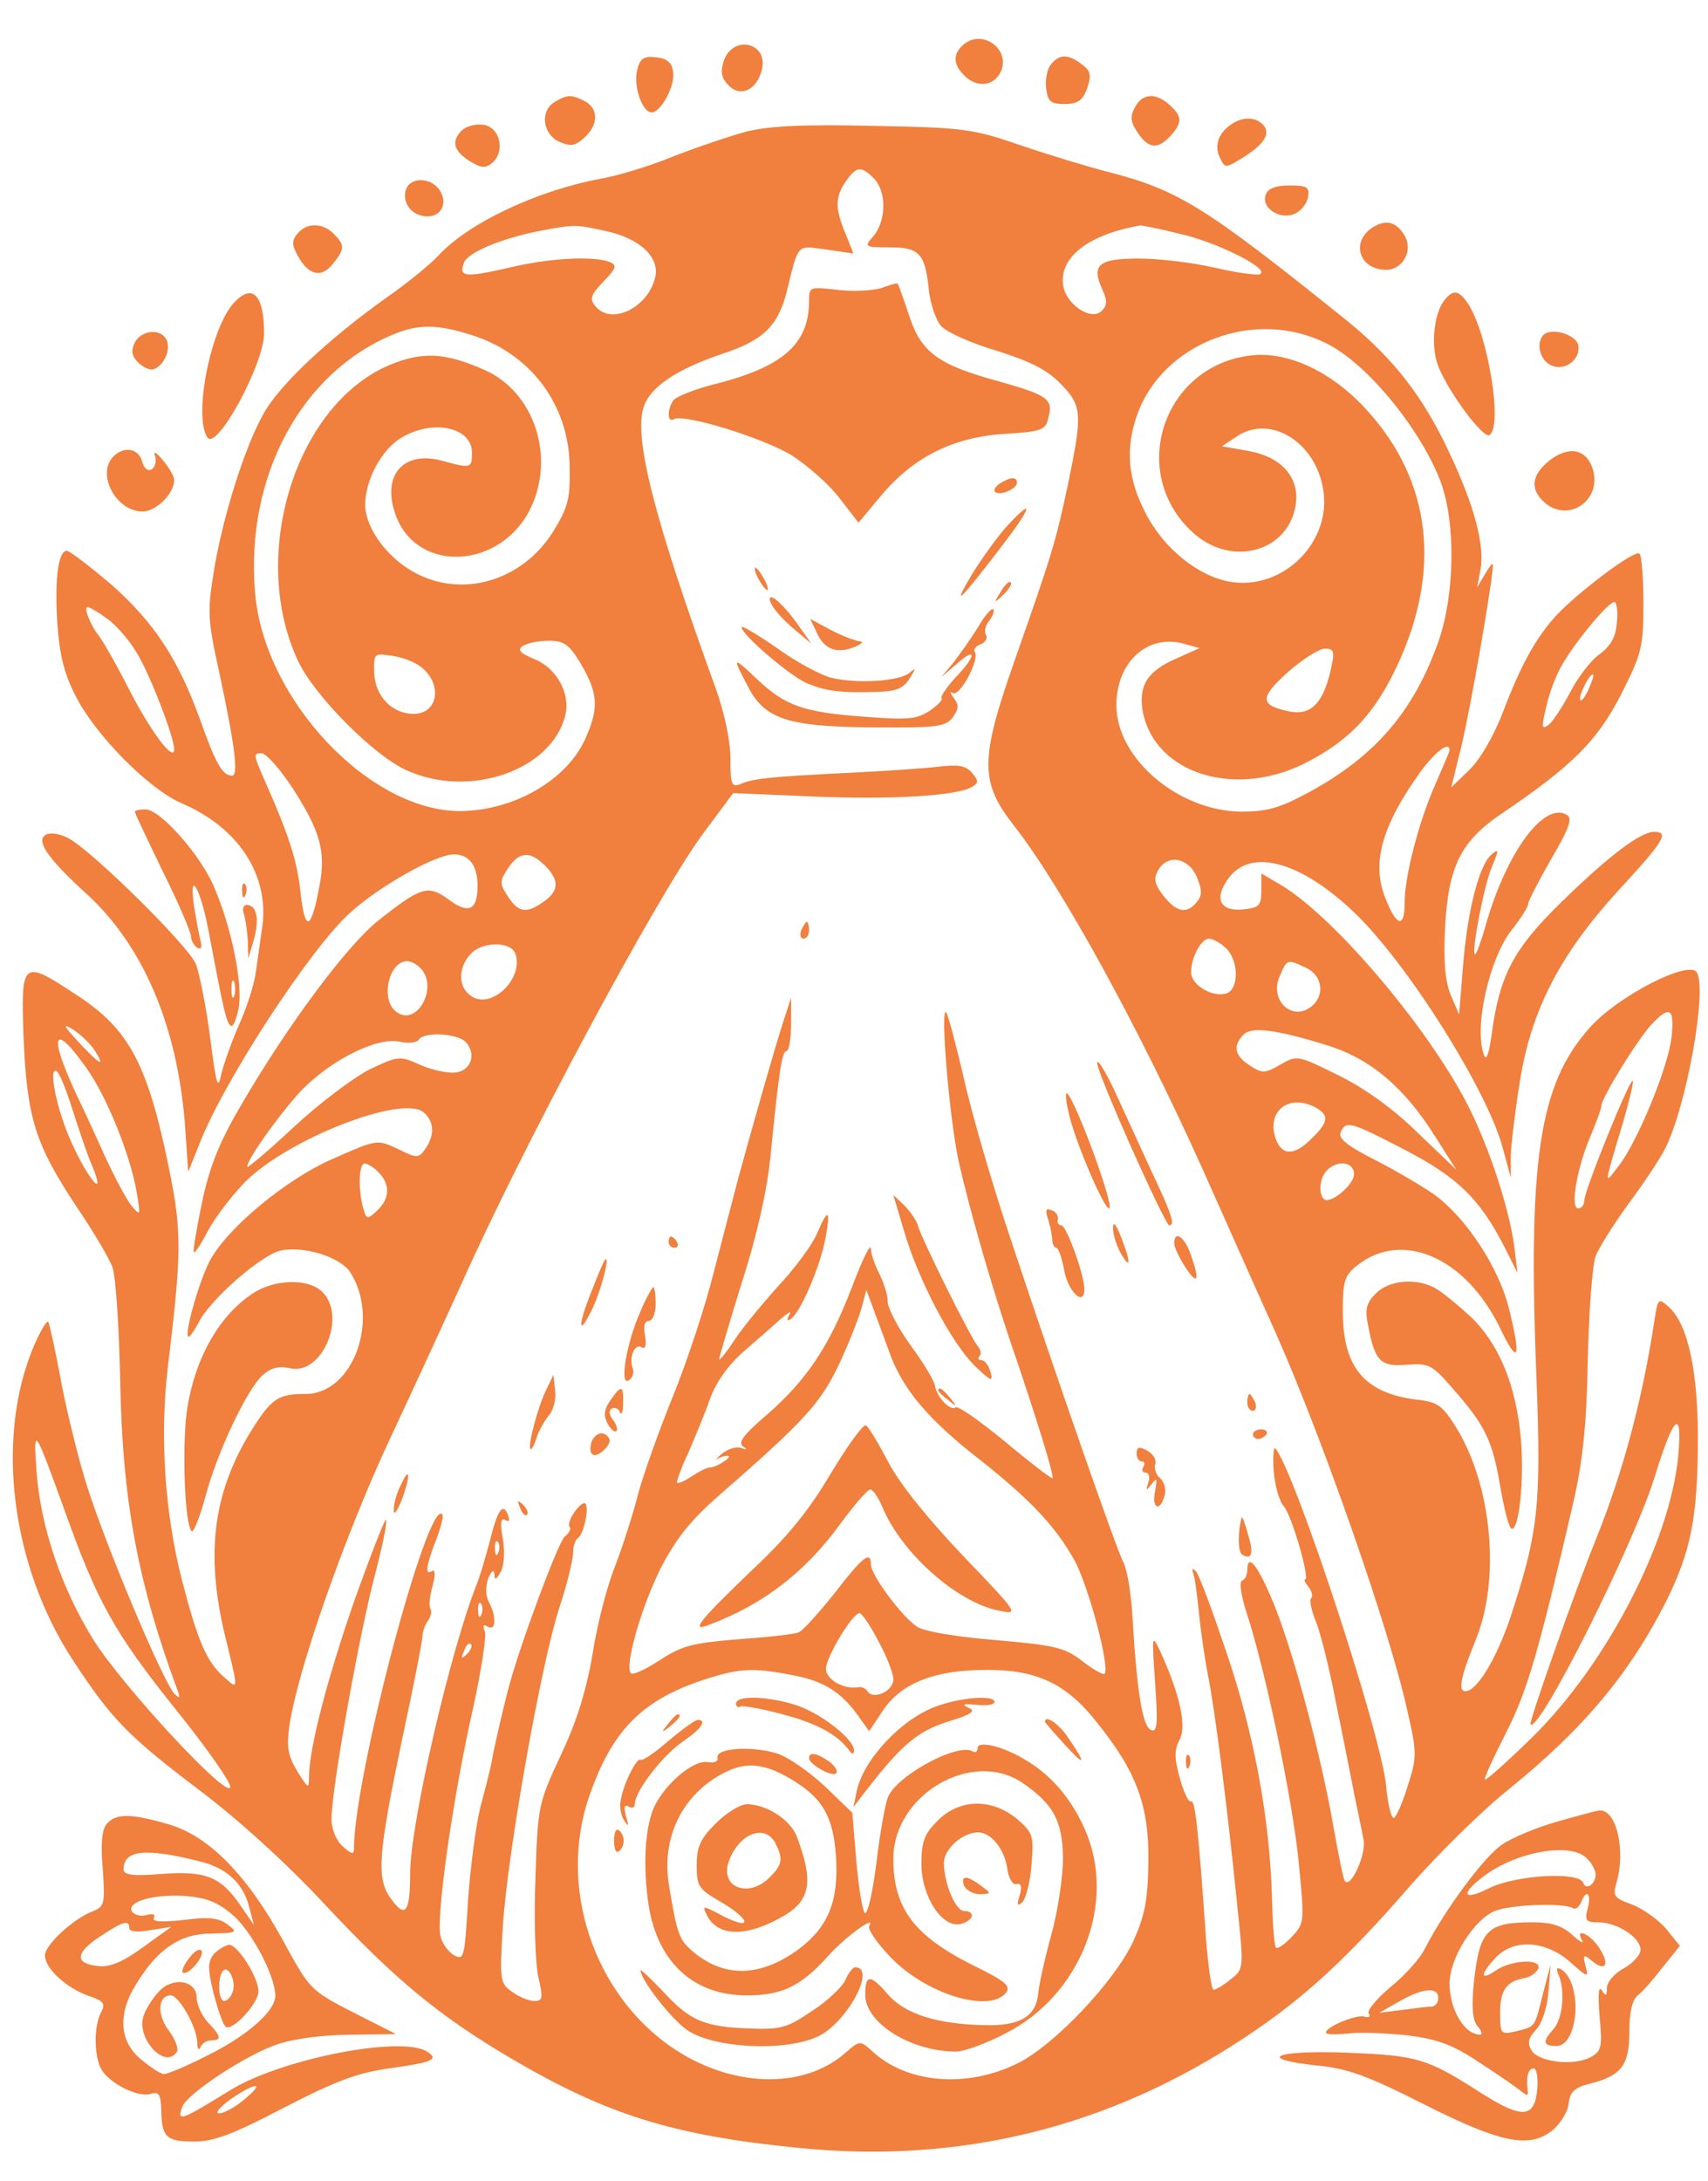 <?xml version="1.0" standalone="no"?>
<!DOCTYPE svg PUBLIC "-//W3C//DTD SVG 20010904//EN"
 "http://www.w3.org/TR/2001/REC-SVG-20010904/DTD/svg10.dtd">
<svg version="1.0"
  xmlns="http://www.w3.org/2000/svg" width="304pt" height="388pt" viewBox="0 0 304 388" preserveAspectRatio="xMidYMid meet">

  <g transform="translate(0,388) scale(0.1,-0.1)" fill="#f17f3d" stroke="none">
    <path d="M1712 3798 c-16 -16 -15 -33 4 -52 21 -22 51 -20 64 4 22 42 -34 82
-68 48z"/>
    <path d="M1289 3774 c-7 -21 -6 -31 7 -45 21 -23 51 -10 60 27 12 47 -49 63
-67 18z"/>
    <path d="M1134 3755 c-7 -28 9 -75 26 -75 16 0 42 47 38 72 -2 17 -11 24 -30
26 -22 3 -29 -2 -34 -23z"/>
    <path d="M1871 3766 c-7 -8 -11 -27 -9 -43 3 -24 8 -28 33 -28 23 0 32 6 40
28 8 24 6 31 -10 43 -24 18 -39 18 -54 0z"/>
    <path d="M988 3699 c-27 -15 -23 -57 7 -71 21 -9 28 -8 45 7 25 23 26 51 1 65
-24 12 -31 12 -53 -1z"/>
    <path d="M2020 3689 c-9 -16 -8 -26 5 -45 19 -29 36 -30 58 -6 22 24 21 35 -1
55 -25 23 -49 21 -62 -4z"/>
    <path d="M2189 3657 c-22 -16 -28 -39 -17 -59 8 -17 10 -17 36 -1 41 25 54 44
41 60 -14 16 -39 16 -60 0z"/>
    <path d="M822 3648 c-19 -19 -15 -36 13 -54 21 -13 28 -14 41 -4 24 21 14 64
-16 68 -14 2 -31 -3 -38 -10z"/>
    <path d="M1329 3646 c-30 -8 -89 -28 -130 -44 -41 -17 -100 -35 -130 -40 -113
-21 -236 -79 -289 -137 -14 -15 -54 -48 -90 -73 -107 -76 -195 -159 -222 -210
-34 -61 -73 -187 -88 -282 -11 -68 -10 -85 10 -175 28 -131 35 -185 23 -185
-17 0 -29 21 -57 100 -39 108 -82 173 -159 241 -38 32 -73 59 -78 59 -15 0
-22 -48 -17 -128 4 -58 12 -90 33 -131 35 -69 130 -165 188 -190 101 -43 156
-127 144 -219 -4 -26 -9 -64 -12 -84 -3 -21 -16 -61 -29 -90 -13 -29 -27 -69
-32 -88 -6 -31 -9 -22 -20 64 -7 55 -19 113 -25 130 -13 33 -184 201 -226 224
-14 8 -31 11 -39 8 -23 -9 -1 -42 73 -109 98 -91 158 -232 172 -405 l6 -87 20
50 c43 111 197 347 268 411 53 48 153 104 185 104 27 0 42 -20 42 -56 0 -44
-16 -51 -52 -24 -36 26 -48 23 -125 -38 -55 -44 -159 -183 -242 -325 -39 -66
-57 -109 -71 -174 -10 -48 -17 -89 -15 -91 2 -2 13 15 25 38 12 23 42 62 66
87 77 77 280 156 318 124 19 -16 20 -41 3 -65 -12 -17 -15 -17 -49 0 -37 17
-37 17 -114 -17 -84 -36 -191 -125 -221 -183 -18 -34 -45 -128 -38 -134 2 -2
10 9 19 26 21 41 111 119 145 127 41 9 106 -11 124 -38 54 -83 6 -217 -79
-217 -50 0 -61 -8 -99 -69 -66 -109 -79 -216 -45 -359 25 -102 25 -99 -1 -76
-32 28 -47 65 -75 172 -31 121 -40 258 -25 382 24 198 25 239 2 350 -38 187
-71 249 -165 310 -97 64 -99 62 -94 -77 6 -142 21 -189 93 -298 30 -44 59 -93
65 -109 6 -16 12 -108 14 -205 4 -213 32 -360 103 -551 4 -11 2 -12 -6 -4 -20
19 -131 283 -161 386 -16 54 -36 138 -44 185 -9 47 -18 88 -20 91 -3 3 -14
-16 -25 -41 -70 -163 -42 -392 69 -561 68 -104 98 -135 225 -231 69 -52 156
-131 221 -201 128 -137 206 -201 335 -277 169 -99 286 -136 507 -158 290 -30
557 36 799 197 104 69 180 139 293 269 49 56 128 134 177 173 132 107 213 204
278 332 44 89 56 147 57 281 1 125 -17 212 -51 243 -19 17 -20 17 -26 -21 -21
-140 -56 -272 -105 -393 -38 -94 -119 -324 -116 -328 16 -15 183 318 221 440
34 111 50 125 42 37 -15 -153 -128 -371 -261 -501 -44 -43 -81 -76 -83 -74 -2
2 15 39 37 82 38 75 57 138 121 414 16 71 23 134 25 250 2 86 8 169 14 185 6
16 33 58 59 94 27 36 56 80 65 98 38 76 75 282 56 313 -14 23 -142 -43 -191
-99 -90 -101 -110 -235 -94 -631 8 -211 3 -264 -41 -400 -24 -78 -59 -140 -81
-148 -19 -6 -16 18 13 89 45 108 30 275 -34 379 -25 40 -33 46 -72 50 -92 12
-130 58 -130 157 0 54 3 64 26 82 80 63 193 14 254 -112 33 -69 38 -54 15 38
-19 72 -75 157 -130 198 -22 16 -70 44 -107 63 -49 25 -66 38 -62 49 9 22 17
20 115 -31 94 -49 133 -87 177 -173 l23 -46 -6 49 c-10 72 -49 189 -90 264
-77 141 -236 325 -326 378 l-34 20 0 -30 c0 -28 -4 -31 -33 -34 -41 -4 -52 20
-25 56 40 54 129 29 224 -62 94 -90 235 -314 263 -416 l15 -55 0 40 c1 22 8
81 16 130 20 127 71 226 174 339 83 90 93 106 65 106 -24 0 -80 -42 -165 -125
-85 -83 -110 -130 -124 -235 -5 -37 -10 -49 -14 -36 -18 48 10 172 50 222 16
20 29 41 29 46 0 5 19 41 41 80 32 54 38 72 28 78 -40 25 -107 -65 -144 -194
-9 -32 -18 -56 -20 -54 -6 6 16 121 30 155 13 31 13 34 0 23 -22 -18 -43 -99
-51 -198 l-7 -87 -15 35 c-10 25 -13 60 -10 120 6 109 28 153 100 202 126 85
171 130 213 212 37 73 40 84 40 162 0 45 -3 86 -7 89 -8 8 -110 -69 -149 -111
-36 -40 -62 -87 -94 -171 -16 -42 -41 -85 -60 -103 l-32 -31 13 53 c14 50 45
223 58 313 5 39 5 39 -10 15 l-15 -25 6 31 c8 44 -11 115 -56 210 -47 100 -99
166 -181 233 -254 204 -300 233 -429 266 -35 9 -104 30 -154 47 -84 29 -101
31 -260 34 -123 3 -185 0 -226 -10z m225 -82 c25 -24 24 -78 -1 -106 -15 -17
-13 -18 29 -18 54 0 64 -10 71 -73 2 -26 13 -57 22 -67 10 -11 54 -31 99 -44
60 -19 90 -34 114 -59 38 -39 39 -52 13 -178 -22 -104 -29 -126 -95 -314 -62
-176 -62 -216 -2 -293 85 -108 224 -362 336 -611 26 -58 84 -189 130 -291 84
-189 204 -532 235 -674 17 -74 17 -82 1 -132 -9 -29 -20 -56 -25 -58 -4 -3
-11 23 -14 57 -8 90 -163 561 -197 600 -3 4 -5 -14 -3 -40 2 -26 10 -54 18
-63 14 -15 47 -130 38 -130 -3 0 0 -6 6 -13 6 -8 8 -17 5 -20 -4 -3 0 -23 9
-44 8 -21 24 -85 35 -143 12 -58 26 -130 32 -160 6 -30 14 -67 17 -83 5 -25
-22 -86 -33 -74 -3 2 -11 44 -20 93 -21 124 -69 305 -105 396 -29 72 -49 98
-49 64 0 -8 -4 -16 -9 -18 -6 -2 -2 -27 8 -58 33 -101 80 -324 92 -438 11
-112 11 -113 -11 -137 -13 -14 -26 -23 -29 -20 -3 3 -6 43 -7 88 -4 142 -32
293 -81 437 -25 74 -49 140 -55 145 -6 6 -7 5 -4 -5 3 -8 7 -40 10 -70 3 -30
10 -80 16 -110 12 -60 34 -229 52 -409 12 -113 12 -114 -11 -132 -13 -11 -27
-19 -31 -19 -4 0 -10 44 -14 98 -13 187 -19 241 -26 237 -4 -3 -13 16 -20 41
-10 36 -10 50 -1 68 14 24 1 81 -33 156 -16 34 -16 33 -10 -54 5 -73 4 -88 -7
-84 -15 5 -25 64 -33 195 -2 45 -10 91 -16 102 -13 25 -119 329 -201 576 -33
98 -71 229 -84 289 -14 60 -28 112 -31 115 -11 10 6 -189 22 -264 18 -80 54
-207 90 -315 50 -146 82 -250 77 -250 -3 0 -41 29 -84 65 -44 36 -83 64 -88
61 -10 -7 -34 19 -37 39 -1 8 -20 40 -43 71 -23 32 -41 67 -41 78 0 12 -7 34
-15 50 -8 15 -15 36 -15 45 -1 9 -16 -22 -34 -70 -40 -104 -80 -164 -151 -226
-40 -34 -52 -49 -43 -56 9 -6 8 -7 -4 -3 -9 3 -25 -3 -35 -12 -10 -9 -14 -14
-9 -9 6 4 15 7 21 7 11 -1 -20 -21 -32 -21 -5 0 -19 -7 -31 -15 -13 -9 -25
-14 -27 -12 -1 2 7 26 20 53 12 28 30 71 39 97 11 30 33 60 59 83 23 20 53 46
66 58 14 12 21 16 16 8 -5 -9 -4 -12 2 -8 17 10 53 94 62 143 10 53 5 56 -15
9 -8 -19 -38 -60 -66 -90 -28 -31 -64 -74 -80 -98 -15 -23 -28 -39 -28 -35 0
3 18 64 40 135 26 80 45 163 51 223 16 160 21 190 29 190 4 0 8 21 8 48 l0 47
-13 -40 c-17 -52 -63 -215 -82 -285 -8 -30 -27 -104 -43 -165 -15 -60 -48
-160 -73 -221 -25 -62 -53 -140 -62 -175 -9 -35 -27 -91 -40 -125 -14 -34 -32
-103 -40 -155 -11 -65 -28 -121 -57 -182 -40 -86 -41 -90 -45 -220 -3 -73 0
-151 5 -174 9 -38 8 -43 -7 -43 -9 0 -27 7 -39 16 -22 15 -23 20 -17 117 8
127 67 462 100 565 14 42 25 87 25 99 0 12 4 24 9 27 10 7 20 53 13 61 -3 3
-12 -4 -20 -16 -8 -11 -11 -23 -8 -26 3 -3 -1 -11 -9 -17 -11 -9 -78 -188 -99
-266 -7 -25 -28 -114 -31 -135 -2 -11 -11 -47 -20 -80 -8 -33 -18 -108 -22
-167 -6 -100 -7 -106 -24 -97 -10 5 -22 21 -25 34 -8 34 21 240 56 397 16 71
26 136 23 145 -4 11 -3 14 5 9 15 -9 16 18 2 44 -6 12 -6 27 -1 42 6 13 10 17
11 8 0 -12 3 -11 11 3 6 10 8 35 4 59 -5 28 -4 38 4 34 7 -5 9 -1 5 9 -9 23
-19 8 -33 -50 -7 -27 -17 -59 -21 -70 -47 -115 -120 -430 -120 -518 0 -72 -9
-82 -37 -41 -23 35 -19 80 23 281 20 92 36 175 36 183 0 8 5 20 10 27 5 7 7
16 4 21 -3 5 -1 23 4 41 5 19 5 29 -1 26 -13 -9 -11 9 7 55 9 23 14 43 11 46
-26 27 -157 -467 -157 -595 0 -11 -4 -10 -20 4 -12 11 -20 31 -20 49 0 51 47
315 75 425 15 56 25 105 22 107 -2 2 -27 -62 -56 -143 -50 -144 -80 -262 -81
-313 0 -24 -1 -23 -21 9 -17 28 -19 44 -14 80 14 98 99 340 179 511 45 96 102
220 127 275 108 243 348 690 429 800 l55 74 140 -6 c142 -6 259 1 285 17 12 7
12 11 0 25 -11 13 -24 15 -59 11 -25 -3 -98 -8 -161 -11 -140 -7 -170 -10
-192 -20 -16 -6 -18 -1 -18 46 0 32 -11 82 -26 124 -110 303 -147 448 -128
502 12 35 59 66 138 93 74 24 100 49 116 110 22 89 17 83 71 76 l48 -7 -14 35
c-19 45 -19 66 1 94 18 26 27 27 48 6z m-476 -95 c61 -13 97 -47 88 -83 -13
-54 -78 -85 -106 -51 -11 13 -9 20 14 44 23 24 25 29 11 35 -30 11 -109 7
-182 -11 -76 -17 -87 -16 -77 10 7 18 67 43 134 56 63 12 63 12 118 0z m1022
-5 c67 -15 164 -64 142 -72 -6 -2 -43 3 -81 12 -39 9 -99 16 -134 16 -72 0
-85 -11 -65 -55 9 -20 9 -28 -1 -38 -19 -19 -65 12 -69 47 -6 49 46 89 138
105 3 0 34 -6 70 -15z m-1264 -179 c107 -32 177 -124 178 -236 1 -56 -3 -72
-29 -114 -55 -89 -164 -121 -250 -72 -48 27 -85 79 -85 119 0 44 29 98 64 119
56 34 126 19 126 -26 0 -28 -1 -29 -52 -15 -72 20 -111 -28 -82 -101 41 -100
186 -90 238 16 45 92 7 208 -82 247 -70 31 -111 33 -170 8 -168 -72 -250 -343
-160 -529 30 -61 135 -167 193 -192 112 -50 257 1 281 98 10 38 -15 84 -54
100 -27 11 -32 17 -21 24 8 5 28 9 46 9 27 0 36 -6 58 -43 30 -52 31 -78 6
-133 -33 -72 -126 -126 -221 -127 -162 -1 -350 198 -366 388 -18 209 84 396
251 462 41 16 73 16 131 -2z m1525 -16 c71 -35 165 -149 202 -243 28 -72 27
-200 -2 -285 -44 -126 -113 -207 -234 -272 -50 -27 -73 -33 -118 -33 -112 1
-222 95 -222 189 0 77 55 127 119 110 l29 -8 -42 -19 c-51 -22 -67 -48 -59
-94 22 -113 170 -157 298 -87 73 39 115 85 154 167 80 170 62 329 -52 455 -61
68 -138 105 -204 99 -161 -16 -225 -212 -104 -318 68 -59 167 -31 180 51 8 49
-25 87 -86 97 l-45 8 27 18 c59 39 139 -10 153 -94 16 -94 -71 -181 -166 -165
-57 10 -119 60 -151 124 -31 60 -35 114 -14 173 46 129 210 191 337 127z m517
-495 c-2 -27 -10 -42 -31 -58 -16 -11 -39 -42 -52 -67 -13 -25 -30 -51 -38
-58 -13 -10 -14 -6 -5 31 5 24 18 59 30 78 24 41 80 108 91 109 4 1 7 -15 5
-35z m-2687 5 c16 -11 40 -39 54 -63 24 -41 65 -148 65 -169 0 -24 -41 30 -80
106 -23 45 -48 89 -55 97 -14 18 -27 50 -19 50 3 0 19 -9 35 -21z m2177 -93
c-13 -57 -35 -79 -72 -72 -54 11 -55 24 -4 70 26 23 56 42 66 42 17 0 18 -5
10 -40z m-1629 14 c49 -26 46 -90 -3 -90 -38 0 -68 31 -70 72 -1 34 0 36 26
32 15 -1 36 -8 47 -14z m2089 -45 c-6 -14 -13 -23 -15 -21 -5 5 15 46 22 46 3
0 -1 -11 -7 -25z m-248 -110 c0 -2 -12 -30 -26 -62 -29 -66 -54 -162 -54 -210
0 -46 -15 -41 -35 11 -24 62 -5 128 64 224 27 36 51 54 51 37z m-2060 -66 c50
-77 60 -114 49 -173 -15 -82 -26 -86 -34 -15 -6 58 -20 102 -69 212 -14 33
-15 37 -1 37 9 0 33 -28 55 -61z m450 -139 c26 -26 25 -45 -2 -64 -31 -22 -45
-20 -64 9 -15 23 -15 27 0 50 20 30 39 32 66 5z m1160 -20 c10 -24 10 -33 0
-45 -18 -22 -36 -18 -59 11 -16 20 -18 31 -10 45 16 30 54 24 69 -11z m52
-127 c22 -20 24 -71 2 -80 -24 -9 -64 14 -64 37 0 27 18 60 32 60 6 0 20 -7
30 -17z m-1265 -9 c17 -46 -46 -104 -81 -74 -21 16 -20 49 1 72 20 23 71 24
80 2z m-169 -26 c34 -34 -7 -108 -44 -77 -27 22 -12 89 21 89 6 0 16 -5 23
-12z m1577 0 c28 -13 34 -48 10 -68 -35 -29 -77 11 -57 54 13 30 13 30 47 14z
m650 -124 c-6 -54 -63 -191 -96 -231 -24 -31 -25 -36 10 81 11 38 19 71 17 73
-5 5 -86 -195 -86 -212 0 -8 -5 -15 -11 -15 -15 0 -2 73 22 129 10 24 19 48
19 53 0 14 64 118 90 146 32 34 41 28 35 -24z m-2807 -22 c21 -33 10 -27 -29
15 -26 28 -28 33 -10 22 14 -9 31 -25 39 -37z m2195 8 c77 -24 137 -75 192
-163 l37 -58 -69 66 c-44 43 -94 79 -141 102 -73 36 -73 36 -103 19 -28 -16
-32 -16 -54 -2 -28 18 -31 35 -12 55 14 15 57 10 150 -19z m-1533 5 c18 -21 8
-50 -19 -53 -13 -2 -41 4 -62 13 -38 17 -39 17 -92 -8 -29 -15 -90 -61 -135
-103 -45 -42 -82 -73 -82 -70 0 13 49 82 89 128 51 57 138 103 181 95 16 -4
32 -2 35 3 9 15 71 12 85 -5z m-677 -44 c37 -51 80 -158 91 -226 6 -38 6 -39
-10 -20 -9 11 -29 49 -46 85 -16 36 -40 88 -53 115 -49 105 -40 128 18 46z
m-24 -75 c11 -34 26 -80 35 -100 26 -63 -7 -25 -37 42 -26 57 -42 136 -26 126
5 -3 17 -33 28 -68z m2212 4 c25 -14 24 -26 -6 -55 -30 -31 -53 -32 -64 -2
-18 49 22 82 70 57z m-1667 -116 c21 -21 20 -47 -3 -68 -17 -16 -19 -16 -25 6
-9 35 -7 78 3 78 5 0 17 -7 25 -16z m1736 -3 c0 -19 -43 -55 -54 -44 -10 10
-7 38 6 51 19 19 48 15 48 -7z m-824 -325 c24 -61 68 -113 158 -183 91 -72
135 -119 169 -180 25 -47 63 -190 53 -201 -3 -2 -21 8 -40 23 -31 24 -49 28
-153 37 -71 6 -127 15 -141 24 -27 18 -82 92 -82 111 0 25 -15 13 -65 -52 -28
-35 -56 -66 -63 -69 -7 -3 -47 -8 -90 -11 -104 -8 -117 -12 -163 -42 -22 -14
-42 -23 -46 -20 -12 12 18 117 53 187 27 52 52 84 101 127 157 137 183 166
217 237 18 39 36 85 40 101 l8 30 13 -35 c7 -19 21 -57 31 -84z m-1470 -276
c57 -159 87 -214 195 -349 55 -68 99 -131 99 -140 -1 -27 -192 179 -244 262
-57 92 -94 201 -101 300 -6 82 -4 79 51 -73z m771 -72 c-3 -8 -6 -5 -6 6 -1
11 2 17 5 13 3 -3 4 -12 1 -19z m-30 -110 c-3 -8 -6 -5 -6 6 -1 11 2 17 5 13
3 -3 4 -12 1 -19z m706 -47 c15 -27 27 -58 27 -69 0 -21 -36 -37 -46 -21 -3 5
-11 9 -17 7 -25 -4 -57 14 -57 33 0 20 47 99 60 99 4 0 19 -22 33 -49z m-732
-24 c-10 -9 -11 -8 -5 6 3 10 9 15 12 12 3 -3 0 -11 -7 -18z m578 -37 c56 -10
88 -30 118 -72 l20 -28 24 36 c32 49 92 73 183 73 90 1 144 -24 198 -93 71
-88 93 -148 92 -247 -1 -70 -6 -96 -27 -143 -33 -71 -139 -183 -204 -216 -91
-46 -199 -37 -261 21 -21 19 -22 19 -47 -3 -76 -67 -205 -62 -310 10 -140 97
-202 287 -146 447 40 115 92 168 196 204 69 23 92 25 164 11z"/>
    <path d="M1570 3368 c-14 -5 -49 -7 -77 -4 -52 6 -53 6 -53 -19 0 -77 -46
-118 -170 -149 -35 -9 -68 -22 -72 -29 -11 -17 -10 -39 1 -33 17 11 159 -33
210 -64 28 -18 67 -52 85 -76 l34 -44 40 48 c58 69 128 104 219 110 68 4 74 7
79 29 9 33 -1 40 -90 65 -106 29 -137 51 -158 117 -10 30 -19 55 -20 56 -2 2
-14 -2 -28 -7z"/>
    <path d="M1780 3020 c-8 -5 -12 -12 -9 -15 8 -8 39 5 39 16 0 11 -11 11 -30
-1z"/>
    <path d="M1795 2947 c-17 -18 -45 -57 -64 -87 -38 -64 -25 -52 48 43 57 74 64
95 16 44z"/>
    <path d="M1350 2850 c6 -11 13 -20 16 -20 2 0 0 9 -6 20 -6 11 -13 20 -16 20
-2 0 0 -9 6 -20z"/>
    <path d="M1781 2827 c-13 -21 -12 -21 5 -5 10 10 16 20 13 22 -3 3 -11 -5 -18
-17z"/>
    <path d="M1370 2814 c1 -12 20 -34 50 -59 l24 -20 -22 31 c-24 35 -52 61 -52
48z"/>
    <path d="M1740 2763 c-13 -21 -33 -49 -44 -63 l-21 -25 28 24 c36 32 35 14 -3
-25 -16 -18 -27 -34 -24 -37 2 -2 -7 -12 -22 -22 -23 -15 -40 -16 -118 -10
-106 8 -138 19 -189 67 -43 41 -44 40 -17 -11 30 -60 70 -74 223 -75 116 -1
130 1 143 18 11 16 11 22 1 35 -6 8 -7 12 -1 8 12 -7 48 59 39 73 -3 4 2 11
11 14 8 3 12 11 9 16 -4 6 -1 18 6 26 6 8 9 17 7 20 -3 3 -16 -12 -28 -33z"/>
    <path d="M1454 2754 c13 -29 35 -38 67 -25 13 5 17 10 9 10 -8 1 -32 10 -51
20 l-37 20 12 -25z"/>
    <path d="M1320 2764 c0 -13 84 -85 115 -99 33 -14 58 -18 125 -16 35 1 48 6
59 24 12 19 12 20 0 10 -18 -15 -92 -20 -139 -9 -19 5 -63 28 -97 53 -35 24
-63 41 -63 37z"/>
    <path d="M1426 2225 c-3 -8 -1 -15 4 -15 6 0 10 7 10 15 0 8 -2 15 -4 15 -2 0
-6 -7 -10 -15z"/>
    <path d="M1961 1963 c28 -74 114 -263 120 -263 11 0 5 19 -31 95 -18 39 -45
98 -61 133 -28 62 -48 86 -28 35z"/>
    <path d="M1904 1892 c14 -53 61 -162 70 -162 11 0 -57 186 -74 204 -5 5 -3
-14 4 -42z"/>
    <path d="M1609 1690 c25 -86 84 -199 126 -240 29 -28 33 -29 28 -11 -3 11 -10
21 -16 21 -6 0 -7 3 -4 7 4 3 3 11 -2 17 -14 16 -104 199 -107 215 -2 8 -12
23 -23 35 l-21 20 19 -64z"/>
    <path d="M1866 1709 c4 -13 7 -30 7 -36 0 -7 4 -13 7 -13 4 0 10 -18 14 -39 6
-38 36 -67 36 -35 0 26 -32 114 -41 114 -5 0 -8 5 -6 11 1 6 -4 14 -12 16 -10
4 -11 0 -5 -18z"/>
    <path d="M1981 1695 c0 -11 6 -31 14 -45 18 -31 18 -16 0 30 -9 23 -14 28 -14
15z"/>
    <path d="M1190 1670 c0 -5 5 -10 11 -10 5 0 7 5 4 10 -3 6 -8 10 -11 10 -2 0
-4 -4 -4 -10z"/>
    <path d="M2090 1668 c0 -7 9 -26 20 -43 22 -33 26 -24 9 24 -11 31 -29 43 -29
19z"/>
    <path d="M1053 1583 c-25 -62 -24 -83 0 -34 15 30 32 91 25 91 -2 0 -13 -26
-25 -57z"/>
    <path d="M1140 1547 c-25 -56 -38 -133 -21 -123 7 5 10 14 7 22 -7 19 4 45 16
37 7 -4 9 4 6 21 -3 16 -1 26 7 26 6 0 12 13 12 30 0 17 -2 30 -4 30 -2 0 -13
-19 -23 -43z"/>
    <path d="M973 1409 c-15 -29 -34 -101 -29 -107 2 -2 7 7 11 20 4 13 14 30 22
40 8 9 13 29 11 44 l-3 28 -12 -25z"/>
    <path d="M1086 1388 c-11 -16 -12 -26 -5 -40 6 -11 13 -17 16 -14 3 3 0 12 -6
20 -7 9 -8 17 -2 20 5 3 12 0 14 -6 3 -7 6 -1 6 15 1 33 -3 34 -23 5z"/>
    <path d="M1670 1406 c0 -2 8 -10 18 -17 15 -13 16 -12 3 4 -13 16 -21 21 -21
13z"/>
    <path d="M2220 1385 c0 -8 4 -15 10 -15 5 0 7 7 4 15 -4 8 -8 15 -10 15 -2 0
-4 -7 -4 -15z"/>
    <path d="M2230 1328 c0 -4 4 -8 9 -8 6 0 12 4 15 8 3 5 -1 9 -9 9 -8 0 -15 -4
-15 -9z"/>
    <path d="M1053 1315 c-3 -9 -3 -19 1 -22 8 -9 37 18 30 28 -8 14 -24 11 -31
-6z"/>
    <path d="M2023 1294 c0 -7 4 -14 9 -14 5 0 6 -4 3 -10 -3 -5 -2 -10 4 -10 6 0
8 -8 5 -17 -5 -16 -4 -16 6 -3 9 12 10 10 6 -12 -7 -32 9 -39 17 -8 3 10 -1
24 -8 30 -8 6 -11 18 -9 25 3 7 -3 18 -14 24 -14 8 -19 7 -19 -5z"/>
    <path d="M712 1235 c-7 -14 -12 -34 -11 -43 0 -9 7 1 15 22 16 45 13 59 -4 21z"/>
    <path d="M926 1197 c3 -10 9 -15 12 -12 3 3 0 11 -7 18 -10 9 -11 8 -5 -6z"/>
    <path d="M2210 1180 c-7 -24 -7 -61 1 -66 17 -10 21 2 10 37 -5 19 -10 32 -11
29z"/>
    <path d="M2111 744 c0 -11 3 -14 6 -6 3 7 2 16 -1 19 -3 4 -6 -2 -5 -13z"/>
    <path d="M1479 1259 c-39 -66 -77 -113 -139 -171 -98 -94 -113 -113 -76 -98
95 36 169 93 231 178 25 34 49 62 54 62 5 0 14 -14 21 -30 34 -83 134 -172
210 -186 34 -7 32 -4 -65 97 -61 64 -113 128 -133 166 -18 34 -36 65 -41 67
-4 3 -32 -35 -62 -85z"/>
    <path d="M1310 849 c0 -5 4 -8 8 -5 4 2 38 -4 75 -14 61 -16 98 -36 119 -65 5
-7 8 -6 8 1 0 19 -55 63 -99 79 -50 17 -111 20 -111 4z"/>
    <path d="M1666 844 c-61 -22 -129 -94 -141 -150 l-6 -29 23 30 c62 80 91 105
145 122 43 13 51 19 36 25 -13 6 -8 7 15 5 17 -2 32 0 32 5 0 13 -61 8 -104
-8z"/>
    <path d="M1189 813 c-13 -16 -12 -17 4 -4 16 13 21 21 13 21 -2 0 -10 -8 -17
-17z"/>
    <path d="M1190 783 c-24 -21 -46 -36 -50 -34 -6 5 -30 -41 -35 -71 -3 -11 0
-28 6 -37 8 -12 9 -11 3 8 -4 16 -3 21 5 17 6 -4 11 -2 11 5 0 22 50 87 86
111 32 22 43 38 26 38 -5 0 -28 -17 -52 -37z"/>
    <path d="M1860 817 c0 -2 17 -21 37 -43 36 -39 37 -33 1 19 -16 22 -38 36 -38
24z"/>
    <path d="M1740 770 c0 -6 -4 -9 -9 -6 -25 16 -132 -41 -150 -80 -5 -11 -15
-65 -21 -118 -7 -54 -16 -94 -21 -89 -4 4 -11 46 -15 93 l-7 85 -49 47 c-28
26 -66 53 -87 59 -44 13 -107 9 -104 -8 2 -7 -6 -10 -17 -8 -28 5 -86 -47
-100 -91 -13 -39 -15 -104 -5 -167 17 -99 80 -157 174 -157 63 0 96 16 144 69
32 36 88 76 74 54 -3 -5 14 -30 38 -55 62 -65 174 -100 205 -64 10 13 0 21
-61 51 -103 52 -139 101 -139 188 0 114 140 196 230 135 55 -38 71 -67 72
-134 0 -32 -9 -94 -21 -137 -12 -43 -22 -90 -23 -103 -4 -42 -33 -59 -97 -57
-84 2 -140 20 -170 54 -32 37 -41 37 -41 0 0 -50 81 -101 162 -101 14 0 55 15
89 33 134 69 197 233 140 362 -24 55 -60 97 -106 124 -39 24 -85 35 -85 21z
m-336 -53 c59 -34 79 -67 84 -140 5 -80 -14 -126 -68 -166 -68 -49 -132 -50
-188 -2 -23 20 -27 30 -41 115 -15 85 23 163 96 201 39 21 72 18 117 -8z"/>
    <path d="M1274 636 c-28 -28 -34 -42 -34 -75 0 -37 4 -42 40 -63 54 -31 62
-54 9 -28 -40 21 -40 21 -30 1 21 -38 72 -37 137 1 47 28 52 62 22 141 -12 30
-54 57 -89 57 -11 0 -36 -15 -55 -34z m106 -35 c14 -28 13 -38 -10 -61 -38
-38 -89 -18 -73 28 18 50 64 68 83 33z"/>
    <path d="M1440 752 c0 -11 41 -34 48 -27 4 4 -2 13 -12 21 -22 15 -36 18 -36
6z"/>
    <path d="M1669 641 c-24 -24 -29 -38 -29 -77 0 -58 37 -115 70 -107 23 6 27
23 6 23 -15 0 -36 49 -36 86 0 24 33 54 61 54 23 0 47 -30 52 -65 2 -17 10
-29 16 -27 9 2 10 -5 6 -20 -6 -18 -4 -20 5 -12 6 7 14 37 16 67 4 51 3 56
-26 81 -45 37 -102 36 -141 -3z"/>
    <path d="M1093 605 c0 -14 3 -22 8 -19 5 3 9 11 9 19 0 8 -4 16 -9 19 -5 3 -8
-5 -8 -19z"/>
    <path d="M1716 525 c4 -8 16 -15 28 -15 21 1 21 1 2 15 -25 19 -37 19 -30 0z"/>
    <path d="M1140 375 c0 -17 54 -86 82 -106 46 -33 175 -40 234 -12 51 24 105
123 66 123 -4 0 -12 -10 -17 -22 -6 -13 -32 -38 -60 -56 -44 -30 -56 -33 -110
-31 -82 3 -107 14 -154 65 -23 24 -41 41 -41 39z"/>
    <path d="M723 3544 c-9 -24 10 -49 38 -49 27 0 37 28 19 50 -17 20 -49 19 -57
-1z"/>
    <path d="M2253 3534 c-9 -23 23 -45 50 -35 12 5 23 18 25 30 3 18 -1 21 -33
21 -24 0 -38 -5 -42 -16z"/>
    <path d="M2441 3474 c-37 -26 -21 -74 26 -74 29 0 48 33 34 59 -15 27 -35 32
-60 15z"/>
    <path d="M530 3465 c-11 -13 -11 -20 0 -40 19 -35 42 -40 62 -15 22 27 22 34
2 54 -20 20 -48 20 -64 1z"/>
    <path d="M416 3341 c-41 -45 -72 -201 -47 -239 16 -26 101 130 101 185 0 69
-21 90 -54 54z"/>
    <path d="M2571 3346 c-19 -23 -25 -83 -11 -118 19 -47 80 -129 91 -122 24 15
-2 176 -37 232 -17 26 -27 28 -43 8z"/>
    <path d="M240 3271 c-7 -15 -6 -24 6 -36 9 -9 21 -14 27 -12 18 6 31 33 24 51
-9 22 -44 20 -57 -3z"/>
    <path d="M2747 3284 c-13 -14 -7 -43 12 -53 24 -13 55 8 50 35 -4 19 -48 32
-62 18z"/>
    <path d="M202 3068 c-31 -31 4 -98 52 -98 24 0 56 32 56 56 0 7 -9 22 -20 35
-12 15 -18 17 -14 8 3 -10 0 -20 -6 -24 -7 -4 -14 2 -17 14 -6 23 -32 28 -51
9z"/>
    <path d="M2757 3060 c-31 -25 -34 -50 -9 -73 44 -40 106 5 86 61 -12 34 -43
39 -77 12z"/>
    <path d="M240 2436 c0 -3 23 -51 50 -107 28 -56 50 -108 50 -115 0 -7 5 -16
11 -20 7 -4 9 0 6 12 -3 11 -8 39 -12 64 -9 64 11 31 25 -40 28 -148 33 -171
41 -175 4 -3 10 12 14 33 7 44 -13 142 -44 214 -24 57 -96 138 -122 138 -11 0
-19 -2 -19 -4z m177 -328 c-3 -7 -5 -2 -5 12 0 14 2 19 5 13 2 -7 2 -19 0 -25z"/>
    <path d="M431 2294 c0 -11 3 -14 6 -6 3 7 2 16 -1 19 -3 4 -6 -2 -5 -13z"/>
    <path d="M434 2254 c3 -9 6 -30 7 -47 l1 -32 10 34 c10 36 5 61 -13 61 -6 0
-8 -7 -5 -16z"/>
    <path d="M455 1582 c-64 -39 -110 -120 -123 -217 -8 -67 -3 -197 9 -209 3 -4
14 23 24 59 21 81 75 194 103 219 15 13 29 16 47 12 59 -15 104 95 57 137 -24
22 -80 21 -117 -1z"/>
    <path d="M2449 1579 c-17 -17 -20 -28 -14 -57 12 -64 22 -74 69 -70 40 3 45 0
84 -45 57 -65 69 -92 83 -176 7 -39 15 -71 20 -71 13 0 22 88 16 159 -8 94
-38 169 -89 218 -24 22 -53 46 -65 52 -34 18 -81 13 -104 -10z"/>
    <path d="M2771 639 c-35 -10 -79 -28 -98 -41 -32 -22 -101 -115 -137 -185 -8
-17 -36 -48 -61 -68 -25 -21 -42 -42 -39 -47 4 -6 1 -8 -7 -6 -14 5 -69 -18
-69 -28 0 -4 17 -4 38 -2 20 3 68 1 106 -3 56 -7 82 -17 130 -49 34 -22 67
-45 74 -51 10 -8 13 -8 11 2 -3 25 1 39 11 39 5 0 8 -17 6 -38 -5 -51 -27 -52
-101 -5 -95 61 -112 66 -237 71 -130 5 -165 -11 -52 -23 53 -5 90 -19 185 -67
138 -70 190 -81 231 -49 15 12 28 33 30 48 2 21 10 29 38 36 56 14 70 33 70
92 0 35 5 57 15 65 9 7 29 30 45 51 l30 37 -25 31 c-14 16 -42 36 -61 43 -31
11 -34 15 -27 38 17 58 0 132 -31 129 -6 -1 -40 -10 -75 -20z m53 -65 c9 -8
16 -22 16 -29 0 -17 -17 -29 -22 -15 -7 21 -120 14 -167 -9 -47 -24 -53 -11
-10 21 58 44 155 61 183 32z m2 -89 c-6 -22 -3 -25 19 -25 33 0 75 -27 75 -49
0 -9 -14 -24 -30 -33 -17 -9 -30 -25 -30 -35 0 -15 -2 -15 -9 -4 -6 9 -7 -8
-4 -46 5 -55 4 -62 -16 -73 -30 -16 -92 -9 -105 12 -8 13 -6 22 8 37 11 12 20
40 22 68 l4 48 -14 -53 c-15 -61 -13 -57 -48 -66 -27 -6 -28 -5 -28 33 0 40
11 56 44 62 11 2 21 10 24 17 6 18 -49 15 -76 -4 -28 -19 -28 -7 0 23 32 34
88 31 132 -7 32 -29 34 -29 28 -8 -5 21 -4 22 12 9 24 -20 32 -6 12 24 -16 25
-44 36 -30 13 4 -7 -4 -3 -18 10 -18 16 -37 22 -70 22 -82 0 -95 -14 -105
-110 -4 -41 -2 -65 7 -75 7 -8 9 -15 4 -15 -28 1 -54 45 -54 91 0 45 43 113
80 129 30 12 123 15 140 5 4 -3 10 2 14 10 9 25 19 17 12 -10z m-266 -160 c0
-8 -6 -15 -12 -15 -7 0 -31 -3 -53 -6 l-40 -5 35 20 c42 24 70 27 70 6z"/>
    <path d="M2775 364 c11 -28 6 -76 -10 -94 -20 -22 -19 -30 5 -30 40 0 47 112
9 136 -9 5 -10 2 -4 -12z"/>
    <path d="M190 635 c-9 -11 -11 -36 -7 -81 4 -60 3 -66 -17 -74 -35 -13 -86
-60 -86 -79 0 -23 38 -58 78 -72 27 -9 30 -14 22 -29 -13 -24 -13 -76 0 -101
14 -25 66 -52 89 -44 14 4 17 -1 18 -29 1 -49 9 -56 59 -56 35 0 69 13 159 60
91 47 130 62 187 70 79 11 90 16 68 30 -46 29 -259 -13 -349 -68 -91 -56 -97
-58 -86 -29 10 23 114 92 169 110 29 10 83 17 130 17 l81 1 -77 39 c-76 39
-77 41 -124 127 -64 117 -132 186 -203 207 -68 20 -95 20 -111 1z m167 -67
c48 -12 77 -40 87 -83 l8 -30 -24 35 c-35 51 -62 62 -140 56 -50 -4 -68 -2
-68 8 0 35 39 39 137 14z m56 -94 c34 -28 77 -109 77 -145 0 -27 -51 -72 -123
-107 -35 -18 -69 -32 -75 -32 -6 0 -24 12 -41 26 -39 32 -42 82 -8 135 38 62
78 89 133 89 46 1 48 2 29 16 -15 12 -34 14 -79 8 -39 -4 -56 -3 -52 4 3 6 -2
8 -13 5 -10 -3 -22 0 -26 6 -10 17 35 31 92 28 39 -3 59 -10 86 -33z m-183
-24 c0 -7 14 -8 38 -4 l37 6 -50 -36 c-35 -26 -59 -36 -79 -34 -43 4 -43 23 1
52 42 28 53 31 53 16z m205 -305 c-16 -14 -37 -25 -45 -25 -8 0 1 11 20 25 45
31 64 32 25 0z"/>
    <path d="M338 398 c-10 -12 -15 -24 -13 -27 8 -8 38 26 34 38 -2 5 -12 1 -21
-11z"/>
    <path d="M381 404 c-11 -14 -12 -25 -1 -70 8 -30 17 -57 22 -60 12 -8 58 42
58 63 0 25 -37 83 -52 83 -7 -1 -19 -8 -27 -16z m33 -68 c-3 -9 -10 -16 -15
-16 -11 0 -12 43 -2 54 10 10 24 -20 17 -38z"/>
    <path d="M282 336 c-11 -12 -23 -31 -27 -44 -12 -40 40 -95 60 -62 3 5 -3 22
-15 38 -21 28 -19 62 4 62 14 0 46 -55 47 -83 0 -12 3 -16 6 -9 2 6 11 12 19
12 19 0 18 7 -6 32 -11 12 -20 32 -20 44 0 31 -43 38 -68 10z"/>
  </g>
</svg>
